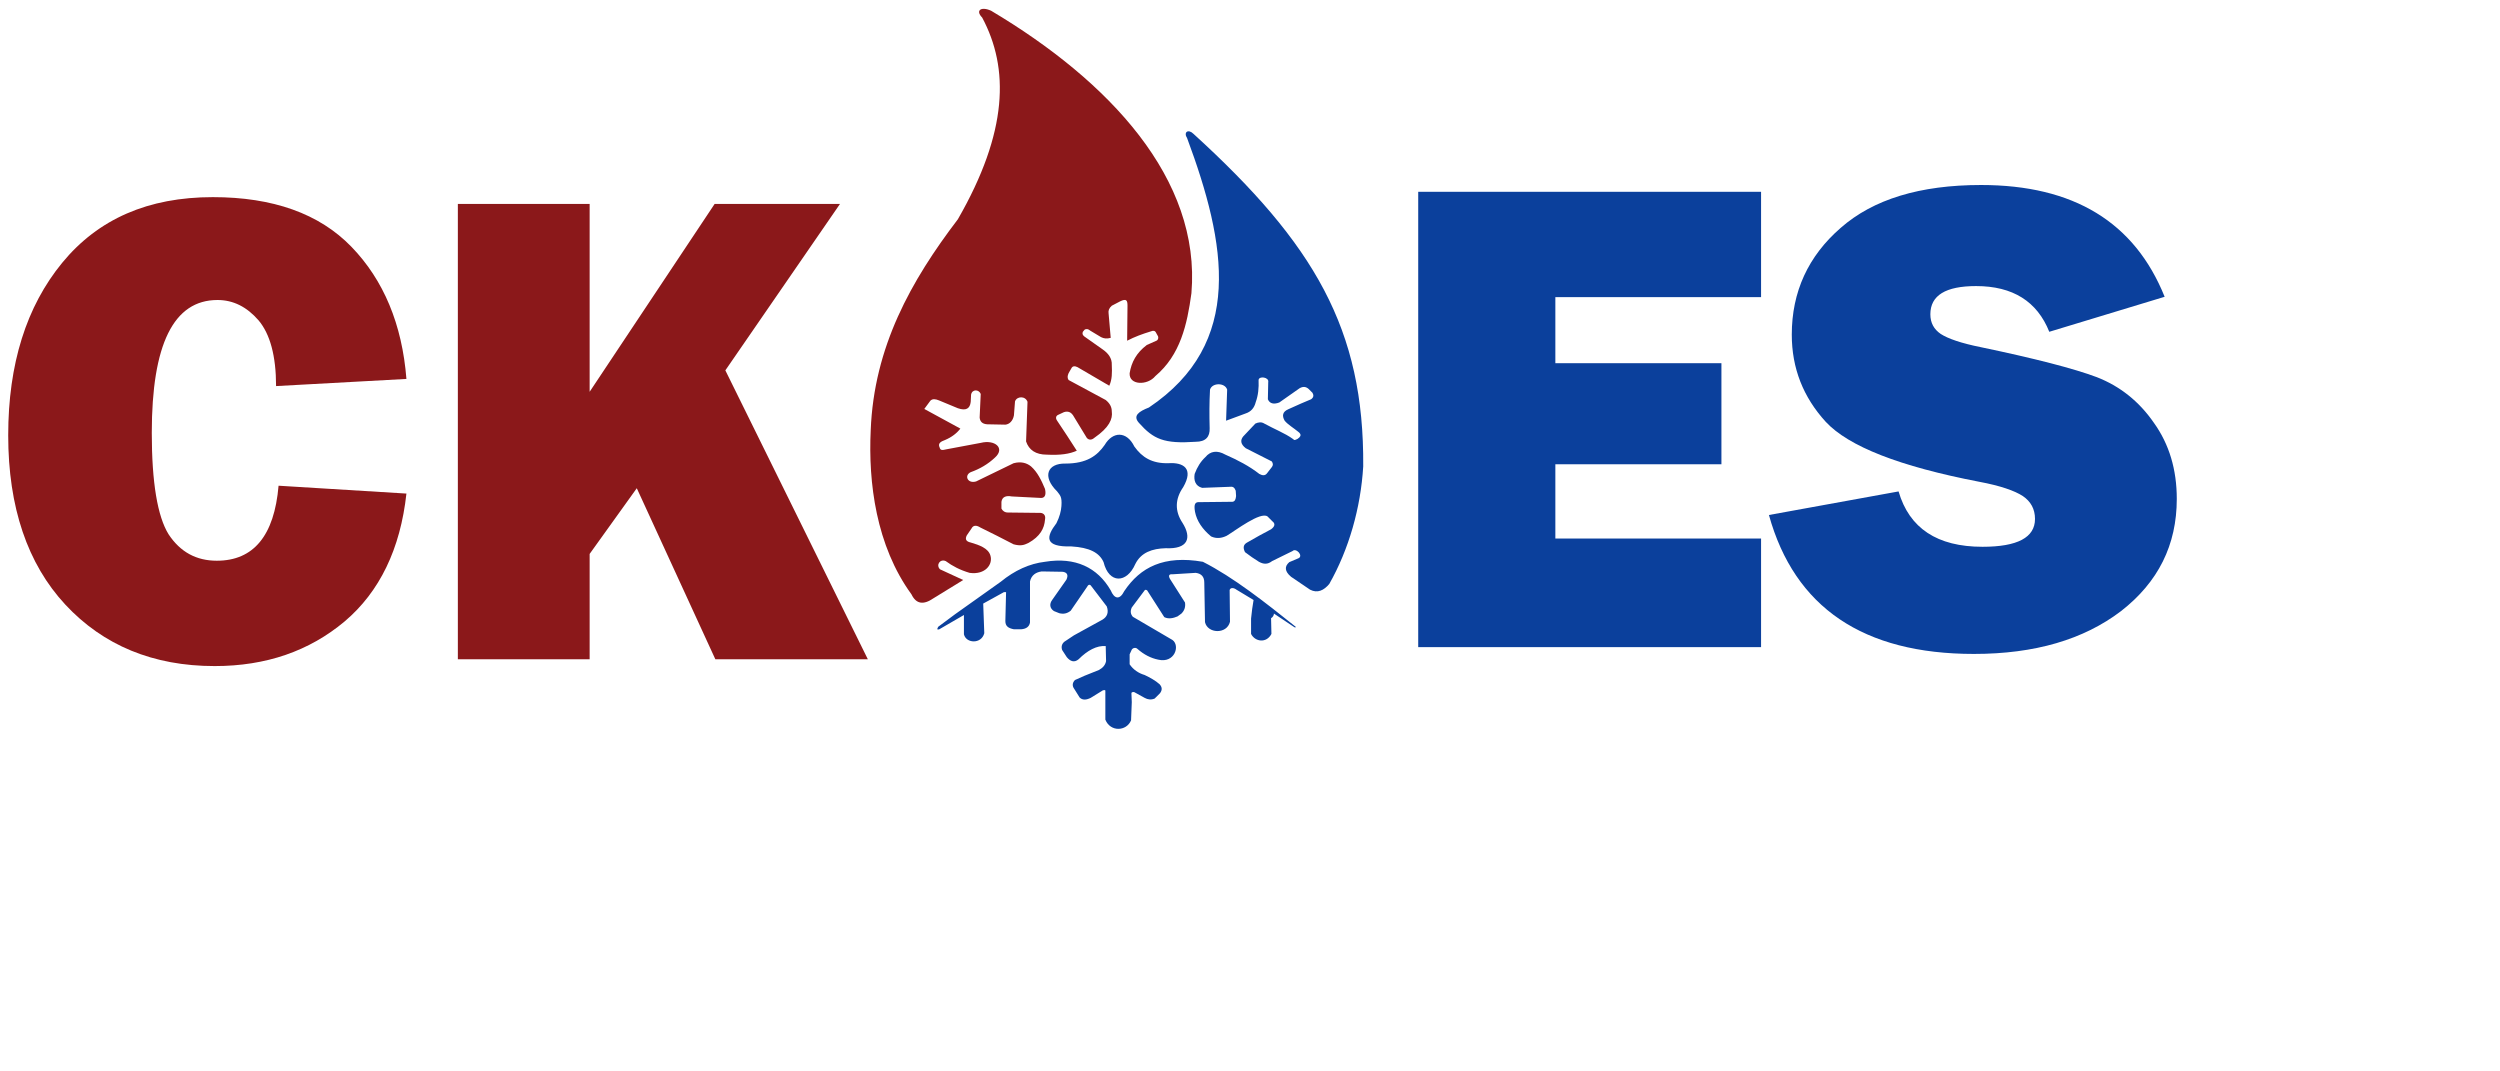 <?xml version="1.0" encoding="UTF-8" standalone="no"?><!DOCTYPE svg PUBLIC "-//W3C//DTD SVG 1.1//EN" "http://www.w3.org/Graphics/SVG/1.1/DTD/svg11.dtd"><svg viewBox="0 0 7 3" version="1.1" xmlns="http://www.w3.org/2000/svg" xmlns:xlink="http://www.w3.org/1999/xlink" xml:space="preserve"  style="fill-rule:evenodd;clip-rule:evenodd;stroke-linejoin:round;stroke-miterlimit:2;"><rect id="Artboard1" x="0" y="-0" width="6.098" height="2.069" style="fill:none;"/><g><path d="M0.78,1.36l0.358,0.022c-0.017,0.155 -0.075,0.275 -0.173,0.358c-0.099,0.083 -0.22,0.125 -0.364,0.125c-0.172,-0 -0.312,-0.058 -0.418,-0.172c-0.106,-0.114 -0.16,-0.273 -0.16,-0.474c0,-0.2 0.051,-0.361 0.151,-0.483c0.101,-0.123 0.241,-0.184 0.422,-0.184c0.168,-0 0.298,0.046 0.388,0.139c0.09,0.093 0.142,0.217 0.154,0.37l-0.365,0.02c-0,-0.085 -0.017,-0.146 -0.049,-0.184c-0.033,-0.038 -0.071,-0.057 -0.115,-0.057c-0.123,0 -0.184,0.124 -0.184,0.372c-0,0.139 0.016,0.234 0.047,0.284c0.033,0.05 0.078,0.074 0.135,0.074c0.103,0 0.161,-0.07 0.173,-0.21Zm1.65,0.486l-0.427,-0l-0.22,-0.479l-0.132,0.184l-0,0.295l-0.369,-0l-0,-1.275l0.369,-0l-0,0.526l0.35,-0.526l0.351,-0l-0.321,0.466l0.399,0.809Z" style="fill:#8b181a;fill-rule:nonzero;"/><path d="M4.931,1.508l-0,0.304l-0.96,-0l0,-1.275l0.96,0l-0,0.295l-0.576,-0l0,0.185l0.465,-0l-0,0.283l-0.465,-0l0,0.208l0.576,0Zm0.022,-0.066l0.363,-0.066c0.03,0.103 0.108,0.155 0.235,0.155c0.098,0 0.147,-0.026 0.147,-0.078c-0,-0.028 -0.012,-0.049 -0.034,-0.064c-0.023,-0.015 -0.063,-0.029 -0.122,-0.04c-0.223,-0.043 -0.366,-0.099 -0.43,-0.168c-0.063,-0.069 -0.095,-0.15 -0.095,-0.244c0,-0.12 0.046,-0.22 0.137,-0.299c0.091,-0.08 0.222,-0.12 0.393,-0.12c0.259,0 0.43,0.104 0.514,0.313l-0.323,0.098c-0.034,-0.085 -0.102,-0.128 -0.205,-0.128c-0.085,0 -0.128,0.026 -0.128,0.079c0,0.024 0.01,0.042 0.029,0.055c0.02,0.013 0.057,0.026 0.112,0.037c0.153,0.032 0.261,0.06 0.325,0.084c0.064,0.025 0.118,0.067 0.16,0.128c0.043,0.06 0.064,0.131 0.064,0.213c0,0.129 -0.052,0.233 -0.156,0.314c-0.105,0.08 -0.242,0.12 -0.412,0.12c-0.31,0 -0.502,-0.13 -0.574,-0.389" style="fill:#0b409c;fill-rule:nonzero;"/><path d="M3.264,1.535c0.062,0.003 0.074,-0.028 0.047,-0.071c-0.022,-0.033 -0.021,-0.067 0.002,-0.1c0.03,-0.052 0.001,-0.07 -0.042,-0.067c-0.045,0.001 -0.073,-0.016 -0.095,-0.047c-0.021,-0.043 -0.06,-0.043 -0.083,-0.004c-0.021,0.03 -0.05,0.052 -0.11,0.052c-0.05,-0.001 -0.066,0.036 -0.023,0.078c0.008,0.011 0.014,0.014 0.012,0.041c-0.001,0.014 -0.005,0.03 -0.014,0.048c-0.029,0.038 -0.035,0.067 0.042,0.065c0.05,0.003 0.078,0.017 0.09,0.044c0.015,0.061 0.065,0.06 0.089,0.005c0.016,-0.032 0.047,-0.043 0.085,-0.044" style="fill:#0b409c;"/><path d="M2.699,1.722l-0.069,0.04c-0.006,0.002 -0.007,-0 -0.003,-0.007l0.047,-0.035l0.128,-0.091c0.039,-0.032 0.081,-0.051 0.124,-0.056c0.085,-0.014 0.147,0.016 0.184,0.08c0.01,0.024 0.025,0.028 0.038,0.002c0.045,-0.067 0.111,-0.101 0.22,-0.082c0.085,0.043 0.175,0.114 0.26,0.182c0.001,0.001 -0.001,0.003 -0.004,0.001l-0.057,-0.038c-0,0.005 -0.003,0.01 -0.008,0.013l0.001,0.044c-0.014,0.027 -0.046,0.022 -0.057,0l0,-0.043c0.002,-0.019 0.004,-0.036 0.007,-0.052l-0.048,-0.029c-0.008,-0.006 -0.017,-0.006 -0.019,0.001l0.001,0.089c-0.009,0.036 -0.063,0.033 -0.07,0.001l-0.002,-0.111c0,-0.016 -0.008,-0.025 -0.024,-0.027l-0.065,0.004c-0.01,-0.001 -0.012,0.004 -0.007,0.013l0.042,0.066c0.002,0.013 -0.002,0.023 -0.01,0.031l-0.011,0.008c-0.012,0.005 -0.025,0.008 -0.037,0.002l-0.048,-0.075c-0.003,-0.002 -0.006,-0.002 -0.007,0l-0.036,0.048c-0.005,0.011 -0.003,0.019 0.003,0.026l0.111,0.065c0.022,0.016 0.006,0.066 -0.04,0.055c-0.02,-0.004 -0.04,-0.014 -0.058,-0.03c-0.005,-0.005 -0.013,-0.003 -0.016,0.002l-0.006,0.013l0,0.028c0.01,0.015 0.025,0.025 0.042,0.03c0.015,0.007 0.031,0.016 0.042,0.026c0.008,0.009 0.007,0.017 0.001,0.025l-0.015,0.015c-0.01,0.004 -0.019,0.003 -0.028,-0.002l-0.029,-0.016c-0.003,-0.001 -0.008,-0 -0.008,0.003l0.001,0.025l-0.002,0.051c-0.013,0.031 -0.058,0.033 -0.072,-0.002l0,-0.079c0.001,-0.003 -0.001,-0.005 -0.007,-0.003l-0.034,0.021c-0.012,0.006 -0.023,0.007 -0.031,-0.001l-0.015,-0.024c-0.006,-0.008 -0.006,-0.017 0.002,-0.025l0.027,-0.012l0.04,-0.016c0.011,-0.006 0.018,-0.014 0.02,-0.025l-0.001,-0.042c-0.025,-0.002 -0.051,0.012 -0.076,0.037c-0.012,0.01 -0.023,0.006 -0.033,-0.006l-0.013,-0.02c-0.003,-0.009 -0.001,-0.017 0.006,-0.023l0.027,-0.018l0.08,-0.044c0.013,-0.008 0.018,-0.02 0.012,-0.037l-0.042,-0.055c-0.004,-0.007 -0.009,-0.008 -0.013,-0l-0.046,0.067c-0.01,0.008 -0.02,0.01 -0.032,0.007l-0.015,-0.006c-0.012,-0.008 -0.013,-0.02 -0.005,-0.031l0.04,-0.057c0.006,-0.013 0.002,-0.02 -0.01,-0.022l-0.059,-0.001c-0.016,0.002 -0.029,0.01 -0.033,0.028l0,0.115c-0.002,0.012 -0.011,0.018 -0.025,0.019l-0.02,-0c-0.016,-0.003 -0.024,-0.009 -0.024,-0.023l0.002,-0.081l-0.006,0l-0.058,0.032l0.003,0.083c-0.008,0.031 -0.051,0.029 -0.057,0.003l0,-0.054Z" style="fill:#0b409c;"/><path d="M3.348,1.237c-0.089,0.006 -0.118,-0.007 -0.159,-0.053c-0.018,-0.02 0,-0.032 0.028,-0.043c0.268,-0.18 0.217,-0.458 0.107,-0.754c-0.011,-0.017 0.003,-0.027 0.018,-0.012c0.338,0.308 0.478,0.547 0.475,0.931c-0.007,0.116 -0.04,0.232 -0.095,0.329c-0.015,0.018 -0.033,0.027 -0.054,0.016l-0.053,-0.036c-0.018,-0.015 -0.019,-0.029 -0.005,-0.041l0.026,-0.011c0.014,-0.007 -0.007,-0.03 -0.017,-0.02l-0.057,0.028c-0.013,0.01 -0.024,0.009 -0.037,0.002c-0.013,-0.008 -0.026,-0.017 -0.039,-0.027c-0.006,-0.012 -0.005,-0.021 0.006,-0.027c0.024,-0.014 0.046,-0.026 0.067,-0.037c0.011,-0.008 0.012,-0.016 0.004,-0.022l-0.014,-0.014c-0.02,-0.014 -0.089,0.039 -0.114,0.054c-0.014,0.007 -0.029,0.009 -0.044,0.002c-0.024,-0.02 -0.04,-0.043 -0.045,-0.069c-0.004,-0.023 0.001,-0.028 0.014,-0.027l0.091,-0.001c0.007,-0.001 0.009,-0.007 0.01,-0.016l-0.001,-0.015c-0.003,-0.008 -0.007,-0.012 -0.015,-0.011l-0.079,0.003c-0.019,-0.005 -0.024,-0.021 -0.021,-0.039c0.007,-0.019 0.017,-0.035 0.03,-0.047c0.014,-0.017 0.033,-0.02 0.056,-0.007c0.034,0.015 0.067,0.032 0.095,0.054c0.009,0.005 0.016,0.005 0.021,-0.001l0.014,-0.018c0.004,-0.005 0.004,-0.01 0,-0.016l-0.073,-0.037c-0.014,-0.011 -0.016,-0.022 -0.007,-0.033l0.034,-0.036c0.009,-0.004 0.017,-0.005 0.025,0c0.027,0.015 0.058,0.027 0.08,0.043c0.005,0.005 0.006,0.003 0.013,-0l0.005,-0.004c0.005,-0.005 0.005,-0.01 -0.003,-0.016c-0.012,-0.01 -0.029,-0.02 -0.038,-0.031c-0.008,-0.014 -0.006,-0.025 0.01,-0.032c0.026,-0.012 0.047,-0.021 0.064,-0.028c0.007,-0.005 0.008,-0.011 0.004,-0.018l-0.011,-0.011c-0.008,-0.007 -0.016,-0.007 -0.025,-0.002l-0.057,0.04c-0.016,0.006 -0.027,0.003 -0.032,-0.009l0.001,-0.048c0.003,-0.014 -0.026,-0.018 -0.027,-0.006c0.001,0.022 -0.001,0.043 -0.008,0.062c-0.004,0.016 -0.013,0.027 -0.029,0.032l-0.054,0.02l0.003,-0.087c-0.006,-0.02 -0.042,-0.02 -0.048,0c-0.002,0.036 -0.002,0.072 -0.001,0.108c0.001,0.024 -0.011,0.038 -0.039,0.038" style="fill:#0b409c;"/><path d="M2.697,1.624l-0.083,0.051c-0.029,0.02 -0.049,0.016 -0.062,-0.011c-0.099,-0.136 -0.121,-0.313 -0.114,-0.459c0.009,-0.234 0.113,-0.419 0.244,-0.591c0.141,-0.245 0.144,-0.423 0.068,-0.565c-0.019,-0.019 -0.004,-0.032 0.025,-0.019c0.331,0.197 0.588,0.471 0.561,0.791c-0.012,0.088 -0.031,0.173 -0.101,0.232c-0.022,0.027 -0.074,0.026 -0.072,-0.008c0.005,-0.031 0.019,-0.057 0.048,-0.079l0.027,-0.012c0.005,-0.002 0.007,-0.01 0.003,-0.015l-0.005,-0.009c-0.002,-0.004 -0.007,-0.005 -0.014,-0.002c-0.023,0.007 -0.045,0.015 -0.066,0.026l0.001,-0.098c-0,-0.015 -0.003,-0.021 -0.021,-0.012l-0.023,0.012c-0.008,0.007 -0.01,0.014 -0.009,0.021l0.006,0.069c-0.011,0.003 -0.019,0.002 -0.027,-0.002l-0.03,-0.018c-0.006,-0.005 -0.011,-0.006 -0.016,-0.003l-0.005,0.006c-0.002,0.005 -0.001,0.009 0.004,0.013l0.051,0.036c0.016,0.011 0.027,0.025 0.026,0.044c0.001,0.021 0.001,0.041 -0.007,0.058l-0.089,-0.052c-0.008,-0.004 -0.014,-0.003 -0.017,0.003l-0.008,0.014c-0.003,0.007 -0.004,0.013 0,0.019l0.104,0.056c0.011,0.009 0.017,0.019 0.017,0.032c0.003,0.021 -0.007,0.045 -0.049,0.074c-0.008,0.007 -0.016,0.006 -0.021,-0l-0.039,-0.064c-0.005,-0.007 -0.013,-0.012 -0.025,-0.008l-0.015,0.007c-0.008,0.003 -0.009,0.01 -0.004,0.017c0.019,0.028 0.037,0.056 0.055,0.084c-0.02,0.009 -0.046,0.013 -0.084,0.011c-0.031,-0 -0.05,-0.013 -0.058,-0.037l0.004,-0.111c-0.006,-0.017 -0.03,-0.016 -0.035,-0.001l-0.003,0.039c-0.003,0.016 -0.013,0.025 -0.024,0.026l-0.051,-0.001c-0.014,-0.001 -0.02,-0.008 -0.021,-0.019l0.003,-0.066c-0.005,-0.013 -0.024,-0.014 -0.027,0.002l-0.001,0.02c-0.002,0.019 -0.013,0.026 -0.036,0.018l-0.053,-0.022c-0.01,-0.004 -0.018,-0.005 -0.024,0.001l-0.017,0.023l0.101,0.055c-0.01,0.013 -0.024,0.024 -0.043,0.032c-0.011,0.004 -0.021,0.009 -0.015,0.021c0.002,0.008 0.007,0.008 0.019,0.005l0.096,-0.018c0.04,-0.01 0.069,0.015 0.04,0.041c-0.02,0.019 -0.043,0.032 -0.068,0.041c-0.019,0.009 -0.009,0.033 0.015,0.026l0.105,-0.051c0.022,-0.006 0.038,-0 0.049,0.009c0.018,0.016 0.029,0.039 0.039,0.063c0.004,0.018 -0.001,0.027 -0.015,0.025l-0.078,-0.004c-0.016,-0.003 -0.027,0.001 -0.029,0.015l0,0.019c0.003,0.006 0.009,0.011 0.018,0.011l0.087,0.001c0.011,-0.001 0.02,0.005 0.017,0.019c-0.002,0.025 -0.014,0.047 -0.046,0.065c-0.014,0.007 -0.023,0.009 -0.042,0.004c-0.031,-0.016 -0.062,-0.032 -0.093,-0.047c-0.011,-0.007 -0.02,-0.007 -0.025,0.003l-0.013,0.019c-0.005,0.01 -0.003,0.017 0.011,0.02c0.024,0.007 0.049,0.016 0.055,0.036c0.008,0.025 -0.014,0.055 -0.058,0.049c-0.027,-0.008 -0.048,-0.019 -0.067,-0.033c-0.016,-0.007 -0.028,0.011 -0.016,0.023l0.065,0.03Z" style="fill:#8b181a;"/></g></svg>
